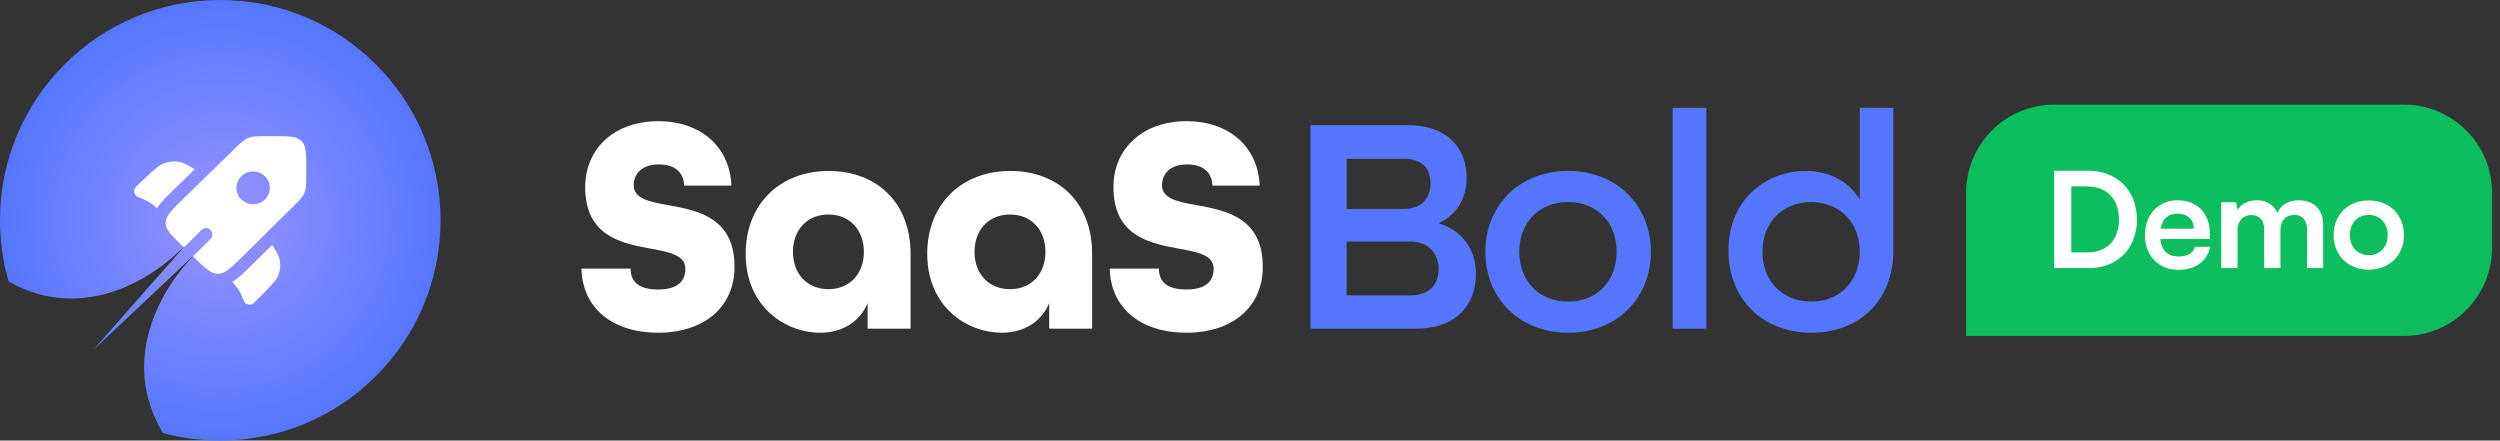 <svg width="227" height="40" viewBox="0 0 227 40" fill="none" xmlns="http://www.w3.org/2000/svg">
<rect x="0" y="0" width="227" height="40" fill="#333333" stroke="none"/>
<path d="M178.522 17.5C178.522 13.082 182.104 9.5 186.522 9.5H218.278C222.696 9.5 226.278 13.082 226.278 17.5V22.5C226.278 26.918 222.696 30.5 218.278 30.5H178.522V17.5Z" fill="#0CBE5E"/>
<path d="M189.704 24.343H186.522V15.5H189.619C192.232 15.5 194.034 17.302 194.034 19.939C194.034 22.54 192.268 24.343 189.704 24.343ZM189.474 16.927H188.071V22.915H189.558C191.325 22.915 192.401 21.778 192.401 19.939C192.401 18.064 191.3 16.927 189.474 16.927Z" fill="white"/>
<path d="M197.781 24.5C196.003 24.5 194.757 23.206 194.757 21.355C194.757 19.48 195.979 18.186 197.733 18.186C199.523 18.186 200.66 19.383 200.66 21.246V21.694L196.16 21.706C196.269 22.758 196.825 23.29 197.805 23.29C198.616 23.29 199.148 22.976 199.317 22.407H200.684C200.43 23.714 199.342 24.5 197.781 24.5ZM197.745 19.395C196.874 19.395 196.342 19.867 196.196 20.762H199.196C199.196 19.939 198.628 19.395 197.745 19.395Z" fill="white"/>
<path d="M203.166 24.343H201.69V18.367H203.045L203.166 19.069C203.468 18.573 204.073 18.186 204.932 18.186C205.839 18.186 206.468 18.633 206.783 19.323C207.085 18.633 207.787 18.186 208.694 18.186C210.146 18.186 210.944 19.056 210.944 20.436V24.343H209.48V20.823C209.48 19.964 209.021 19.516 208.319 19.516C207.605 19.516 207.061 19.976 207.061 20.956V24.343H205.585V20.811C205.585 19.976 205.138 19.528 204.436 19.528C203.734 19.528 203.166 19.988 203.166 20.956V24.343Z" fill="white"/>
<path d="M211.891 21.342C211.891 19.48 213.234 18.197 215.084 18.197C216.935 18.197 218.278 19.48 218.278 21.342C218.278 23.205 216.935 24.488 215.084 24.488C213.234 24.488 211.891 23.205 211.891 21.342ZM213.367 21.342C213.367 22.431 214.068 23.169 215.084 23.169C216.1 23.169 216.802 22.431 216.802 21.342C216.802 20.254 216.1 19.516 215.084 19.516C214.068 19.516 213.367 20.254 213.367 21.342Z" fill="white"/>
<path d="M59.745 30.211C55.621 30.211 52.881 27.98 52.796 24.392H57.259C57.259 25.551 57.965 26.285 59.745 26.285C61.524 26.285 62.23 25.551 62.23 24.392C62.23 23.178 60.818 22.895 59.123 22.585C56.496 22.104 53.135 21.483 53.135 16.992C53.135 13.489 55.79 11.003 59.773 11.003C63.643 11.003 66.27 13.348 66.411 16.851H62.117C62.089 15.777 61.411 14.93 59.83 14.93C58.191 14.93 57.542 15.862 57.542 16.822C57.542 18.037 58.954 18.319 60.677 18.63C63.332 19.11 66.694 19.732 66.694 24.223C66.694 27.895 63.925 30.211 59.745 30.211Z" fill="white"/>
<path d="M74.458 30.211C71.351 30.211 67.707 27.895 67.707 23.037C67.707 18.545 70.814 15.523 75.249 15.523C79.627 15.523 82.678 18.432 82.678 23.008V29.844H78.78V27.528C78.046 29.251 76.464 30.211 74.458 30.211ZM75.221 26.257C77.142 26.257 78.441 24.873 78.441 22.867C78.441 20.862 77.142 19.477 75.221 19.477C73.3 19.477 72.001 20.862 72.001 22.867C72.001 24.873 73.3 26.257 75.221 26.257Z" fill="white"/>
<path d="M90.944 30.211C87.836 30.211 84.192 27.895 84.192 23.037C84.192 18.545 87.3 15.523 91.734 15.523C96.113 15.523 99.163 18.432 99.163 23.008V29.844H95.265V27.528C94.531 29.251 92.949 30.211 90.944 30.211ZM91.706 26.257C93.627 26.257 94.926 24.873 94.926 22.867C94.926 20.862 93.627 19.477 91.706 19.477C89.785 19.477 88.486 20.862 88.486 22.867C88.486 24.873 89.785 26.257 91.706 26.257Z" fill="white"/>
<path d="M107.711 30.211C103.587 30.211 100.847 27.98 100.763 24.392H105.226C105.226 25.551 105.932 26.285 107.711 26.285C109.491 26.285 110.197 25.551 110.197 24.392C110.197 23.178 108.785 22.895 107.09 22.585C104.463 22.104 101.101 21.483 101.101 16.992C101.101 13.489 103.757 11.003 107.74 11.003C111.609 11.003 114.236 13.348 114.378 16.851H110.084C110.056 15.777 109.378 14.93 107.796 14.93C106.158 14.93 105.508 15.862 105.508 16.822C105.508 18.037 106.92 18.319 108.643 18.63C111.299 19.11 114.66 19.732 114.66 24.223C114.66 27.895 111.892 30.211 107.711 30.211Z" fill="white"/>
<path d="M118.99 29.844V11.37H127.859C131.334 11.37 133.17 13.376 133.17 16.144C133.17 18.037 132.266 19.477 130.684 20.24V20.296C132.774 20.946 134.017 22.641 134.017 24.872C134.017 27.725 132.153 29.844 128.594 29.844H118.99ZM122.267 18.969H127.464C129.074 18.969 129.893 17.98 129.893 16.681C129.893 15.382 129.243 14.421 127.436 14.421H122.267V18.969ZM122.267 26.821H128.029C129.893 26.821 130.628 25.748 130.628 24.42C130.628 23.008 129.695 21.935 128.085 21.935H122.267V26.821Z" fill="#5577FF"/>
<path d="M142.384 30.211C137.978 30.211 134.871 27.104 134.871 22.867C134.871 18.63 137.978 15.523 142.384 15.523C146.791 15.523 149.898 18.63 149.898 22.867C149.898 27.104 146.791 30.211 142.384 30.211ZM142.384 27.386C145.04 27.386 146.791 25.494 146.791 22.867C146.791 20.24 145.04 18.347 142.384 18.347C139.729 18.347 137.95 20.24 137.95 22.867C137.95 25.494 139.729 27.386 142.384 27.386Z" fill="#5577FF"/>
<path d="M151.877 29.844V9.789H154.928V29.844H151.877Z" fill="#5577FF"/>
<path d="M164.487 30.211C160.053 30.211 156.945 27.16 156.945 22.754C156.945 18.037 160.448 15.523 163.951 15.523C166.069 15.523 167.877 16.455 168.866 18.121V9.789H171.916V22.754C171.916 27.273 168.837 30.211 164.487 30.211ZM164.459 27.386C167.086 27.386 168.866 25.494 168.866 22.867C168.866 20.24 167.086 18.347 164.459 18.347C161.804 18.347 160.024 20.24 160.024 22.867C160.024 25.494 161.804 27.386 164.459 27.386Z" fill="#5577FF"/>
<path fill-rule="evenodd" clip-rule="evenodd" d="M20 40C31.05 40 40 31.05 40 20C40 8.95 31.05 0 20 0C8.95 0 0 8.95 0 20C0 21.93 0.27 23.8 0.79 25.57C7.64 29.42 14.12 25.19 16.98 22.11L8.47 31.77L17.74 23.05C14.76 26 10.75 32.61 14.8 39.32C16.46 39.77 18.21 40 20.01 40H20ZM17.73 23.04L18.23 22.57C18.07 22.71 17.9 22.87 17.73 23.04ZM16.97 22.11L17.42 21.6C17.28 21.77 17.13 21.94 16.97 22.11Z" fill="url(#paint0_radial_3129_21558)"/>
<path d="M17.68 15.37L15.69 17.31C15.32 17.67 14.99 18 14.73 18.29C14.56 18.48 14.39 18.69 14.25 18.92L14.23 18.9C14.23 18.9 14.17 18.85 14.16 18.83C13.81 18.5 13.41 18.24 12.96 18.06C12.94 18.06 12.91 18.04 12.86 18.02L12.56 17.91C12.16 17.75 12.05 17.25 12.36 16.95C13.24 16.09 14.29 15.07 14.79 14.86C15.24 14.68 15.72 14.62 16.19 14.68C16.62 14.74 17.02 14.96 17.68 15.37Z" fill="white"/>
<path d="M21.08 25.61C21.24 25.77 21.35 25.88 21.44 26C21.57 26.16 21.68 26.33 21.78 26.5C21.89 26.7 21.98 26.91 22.15 27.34C22.29 27.69 22.76 27.78 23.03 27.51L23.1 27.45C23.98 26.59 25.03 25.57 25.24 25.07C25.43 24.63 25.49 24.16 25.42 23.7C25.36 23.28 25.14 22.89 24.72 22.24L22.73 24.19C22.36 24.56 22.01 24.89 21.7 25.15C21.51 25.31 21.31 25.46 21.09 25.6L21.08 25.61Z" fill="white"/>
<path fill-rule="evenodd" clip-rule="evenodd" d="M21.93 23.38L26.48 18.89C27.14 18.25 27.47 17.92 27.64 17.52C27.81 17.11 27.81 16.66 27.81 15.75V15.32C27.81 13.92 27.81 13.22 27.37 12.79C26.93 12.36 26.21 12.36 24.78 12.36H24.34C23.41 12.36 22.94 12.36 22.53 12.53C22.11 12.7 21.78 13.02 21.13 13.67L16.56 18.14C15.79 18.89 15.31 19.36 15.13 19.81C15.07 19.95 15.04 20.09 15.04 20.24C15.04 20.85 15.55 21.35 16.56 22.34L16.7 22.47L18.29 20.88C18.52 20.65 18.89 20.65 19.12 20.88C19.35 21.1 19.35 21.47 19.12 21.69L17.52 23.28L17.63 23.38C18.64 24.37 19.15 24.86 19.78 24.86C19.92 24.86 20.05 24.84 20.19 24.79C20.66 24.62 21.14 24.15 21.93 23.38ZM24.06 18.11C23.47 18.69 22.51 18.69 21.91 18.11C21.32 17.53 21.32 16.59 21.91 16.01C22.5 15.43 23.46 15.43 24.06 16.01C24.65 16.59 24.65 17.53 24.06 18.11Z" fill="white"/>
<defs>
<radialGradient id="paint0_radial_3129_21558" cx="0" cy="0" r="1" gradientUnits="userSpaceOnUse" gradientTransform="translate(20.09 19.98) rotate(90) scale(20)">
<stop stop-color="#9893FF"/>
<stop offset="1" stop-color="#5577FF"/>
</radialGradient>
</defs>
</svg>
